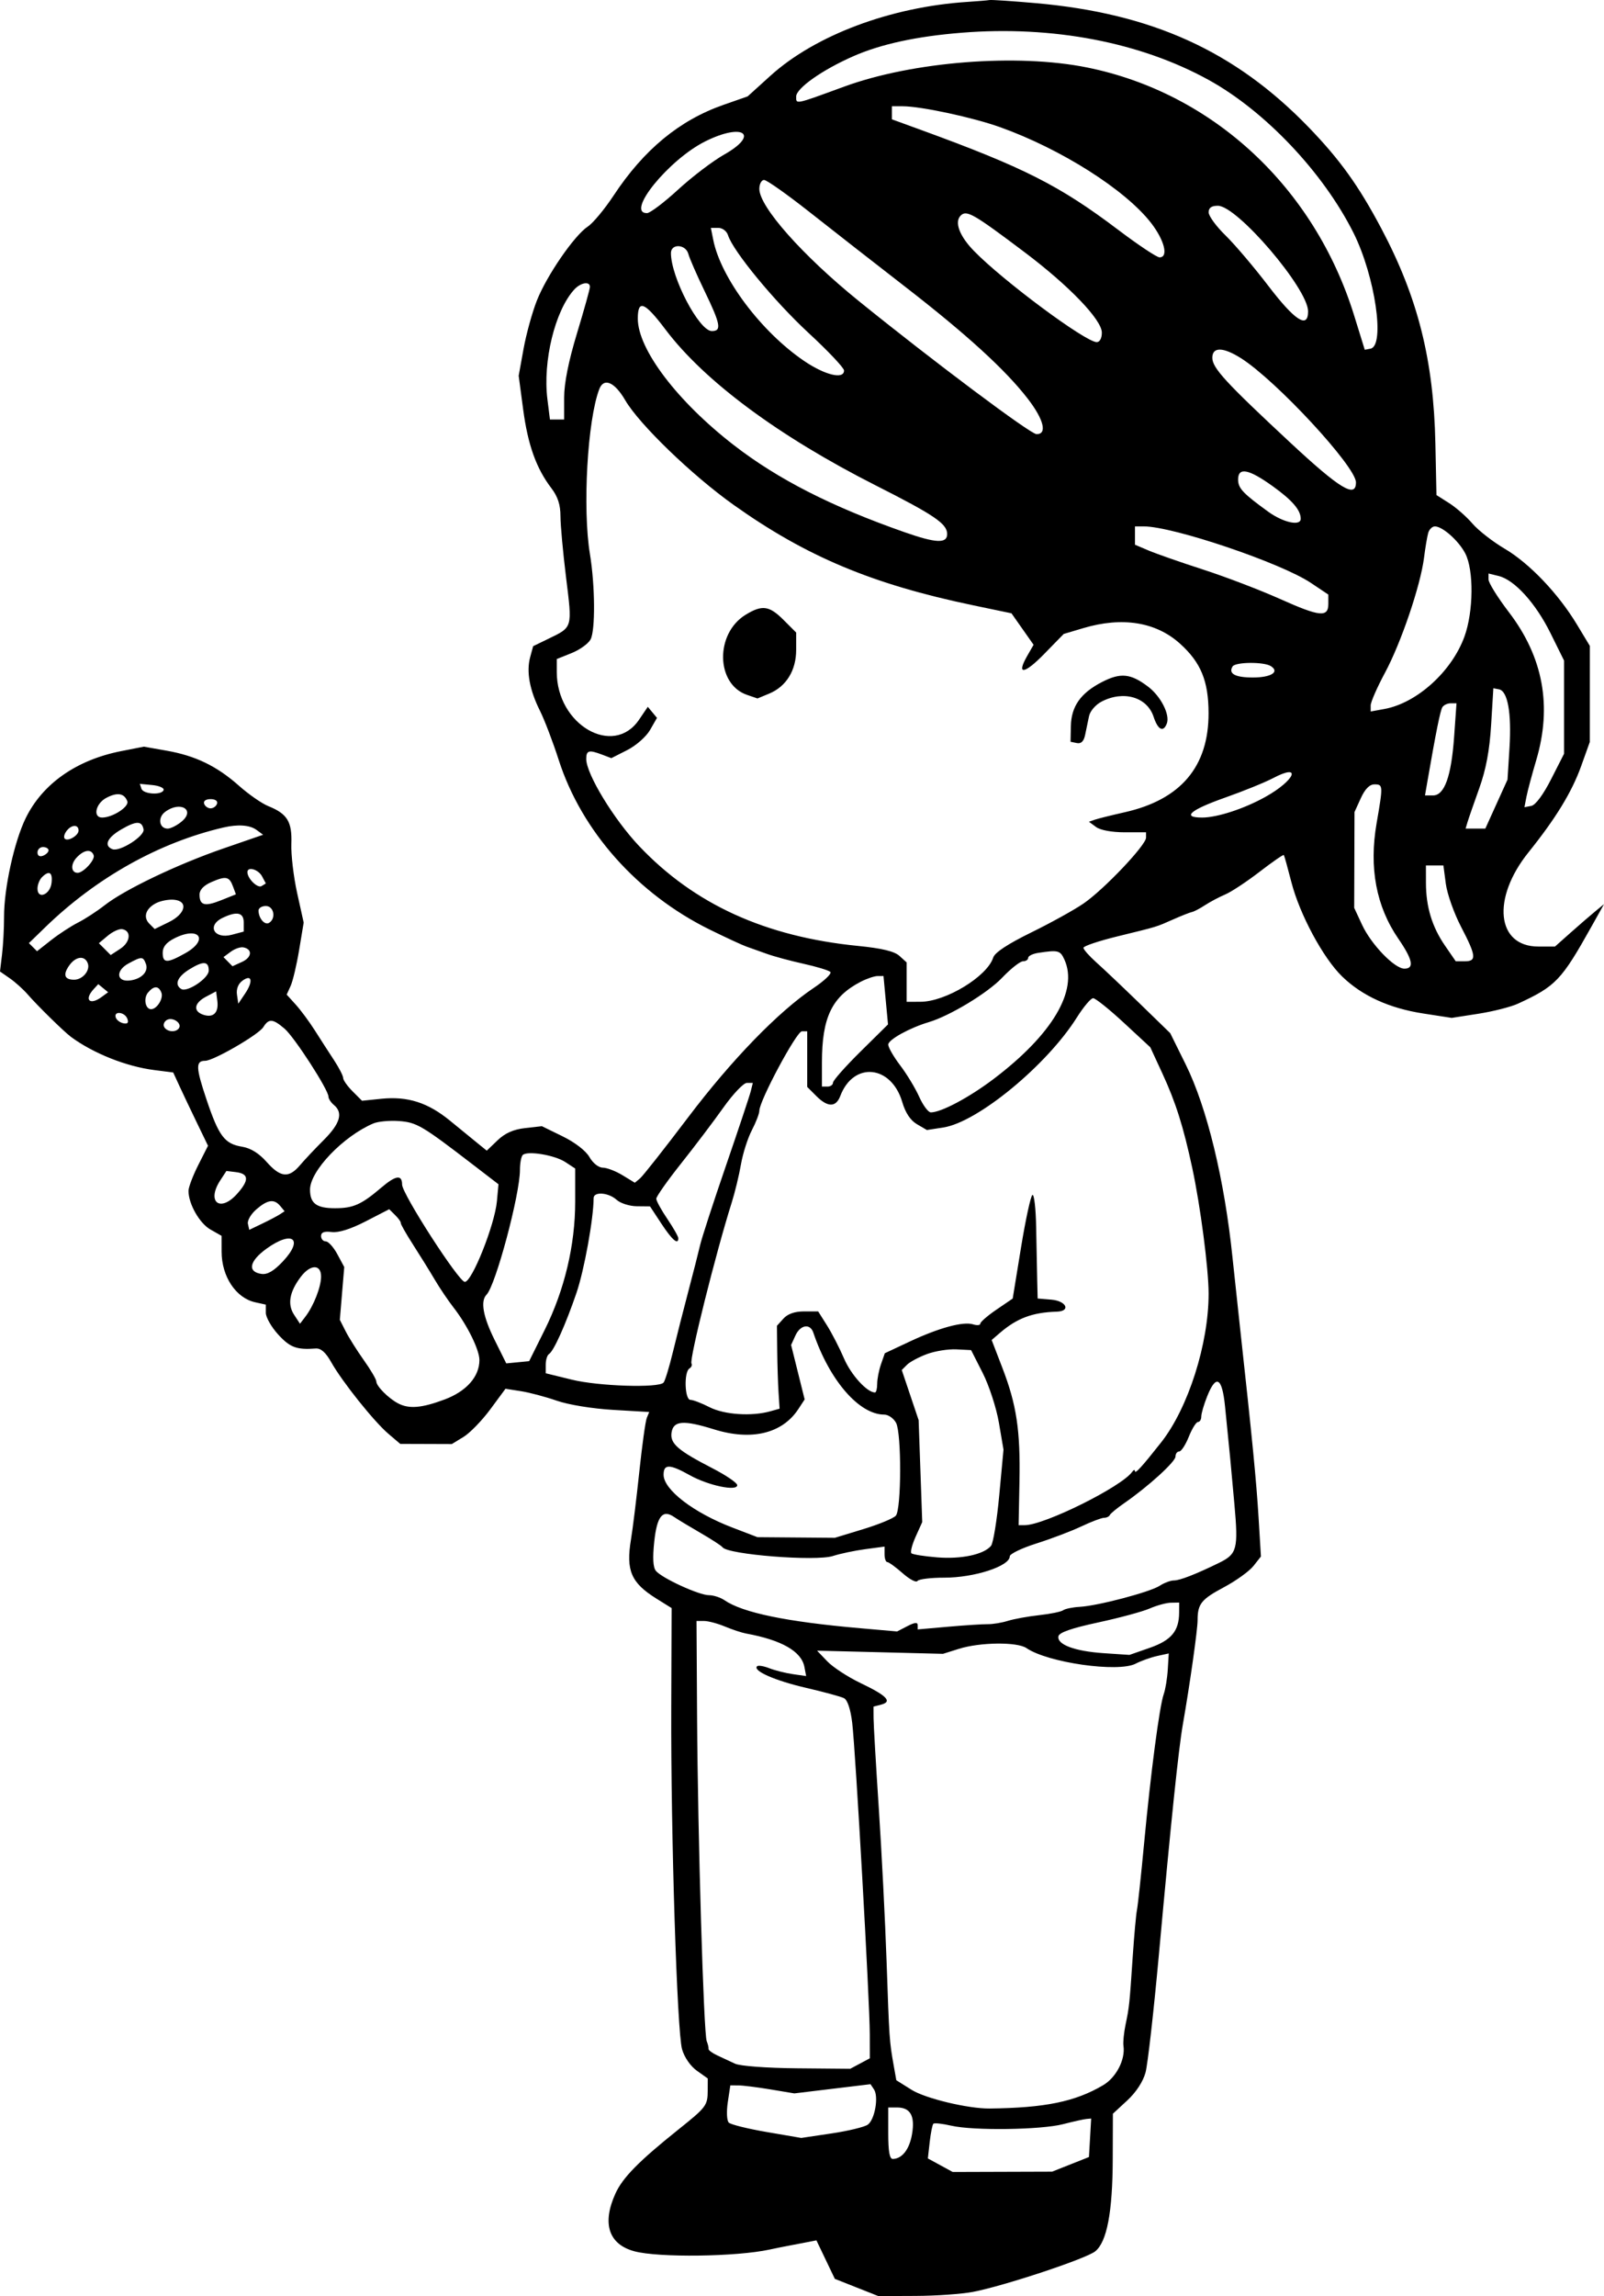 <svg xmlns="http://www.w3.org/2000/svg" version="1.1" viewBox="5.82 106.17 435.53 623"><path d="M 268.500 106.685 C 247.664 108.037, 227.180 115.716, 214.993 126.744 L 208.826 132.325 202.270 134.616 C 190.318 138.792, 180.661 146.757, 172.424 159.234 C 169.979 162.938, 166.832 166.719, 165.430 167.638 C 161.788 170.024, 154.303 180.883, 151.607 187.692 C 150.343 190.887, 148.711 196.790, 147.982 200.811 L 146.656 208.122 147.874 217.271 C 149.157 226.906, 151.434 233.258, 155.530 238.628 C 157.281 240.924, 158 243.132, 158 246.213 C 158 248.604, 158.690 256.134, 159.533 262.946 C 161.231 276.658, 161.339 276.281, 154.777 279.466 L 150.585 281.500 149.770 284.500 C 148.707 288.408, 149.622 293.409, 152.422 299 C 153.661 301.475, 155.965 307.510, 157.541 312.410 C 163.751 331.716, 178.965 348.782, 198.548 358.410 C 202.921 360.560, 207.400 362.630, 208.500 363.010 C 209.600 363.390, 212.075 364.272, 214 364.970 C 215.925 365.668, 220.425 366.885, 224 367.675 C 227.575 368.465, 230.853 369.462, 231.285 369.891 C 231.717 370.319, 229.692 372.264, 226.785 374.212 C 217.172 380.654, 204.510 393.695, 192.642 409.376 C 186.243 417.831, 180.373 425.276, 179.599 425.918 L 178.191 427.087 174.845 425.047 C 173.005 423.925, 170.600 423.003, 169.500 422.997 C 168.352 422.992, 166.807 421.769, 165.873 420.128 C 164.905 418.424, 161.964 416.151, 158.602 414.506 L 152.958 411.745 148.403 412.258 C 145.239 412.615, 142.954 413.628, 140.919 415.577 L 137.990 418.383 135.593 416.442 C 134.274 415.374, 130.873 412.597, 128.036 410.272 C 121.992 405.319, 116.508 403.574, 109.308 404.312 L 104.116 404.843 101.558 402.285 C 100.151 400.878, 99 399.250, 99 398.667 C 99 398.084, 97.875 395.896, 96.500 393.804 C 95.125 391.712, 92.786 388.087, 91.303 385.750 C 89.819 383.413, 87.493 380.271, 86.134 378.769 L 83.662 376.038 84.740 373.671 C 85.333 372.369, 86.372 367.973, 87.048 363.902 L 88.278 356.500 86.507 348.500 C 85.533 344.100, 84.824 338.092, 84.931 335.148 C 85.150 329.126, 83.842 326.983, 78.678 324.903 C 76.930 324.199, 73.354 321.719, 70.731 319.391 C 64.700 314.040, 58.923 311.239, 51.065 309.855 L 44.875 308.764 38.735 309.972 C 26.579 312.364, 17.372 318.817, 12.804 328.148 C 9.685 334.519, 6.903 347.181, 6.921 354.930 C 6.927 357.994, 6.682 362.585, 6.375 365.134 L 5.817 369.769 8.499 371.634 C 9.975 372.660, 12.153 374.621, 13.341 375.992 C 15.980 379.039, 23.210 386.123, 25.110 387.526 C 31.148 391.981, 40.108 395.548, 47.676 396.510 L 52.851 397.167 54.539 400.834 C 55.467 402.850, 57.593 407.324, 59.264 410.776 L 62.300 417.053 59.650 422.291 C 58.193 425.172, 57 428.324, 57 429.296 C 57 432.828, 59.987 438.085, 62.952 439.773 L 65.987 441.500 65.994 445.816 C 66.004 452.554, 69.881 458.376, 75.126 459.528 L 78 460.159 78 462.384 C 78 463.608, 79.523 466.272, 81.385 468.305 C 84.575 471.787, 86.386 472.458, 91.541 472.067 C 92.953 471.959, 94.255 473.109, 95.765 475.796 C 98.735 481.079, 107.381 491.895, 111.297 495.223 L 114.500 497.946 121.500 497.969 L 128.500 497.993 131.673 496.058 C 133.418 494.994, 136.697 491.618, 138.959 488.555 L 143.072 482.988 147.286 483.648 C 149.604 484.012, 153.975 485.172, 157 486.227 C 160.158 487.328, 166.673 488.390, 172.300 488.720 L 182.100 489.296 181.441 490.898 C 181.079 491.779, 180.165 498.350, 179.411 505.500 C 178.656 512.650, 177.638 520.922, 177.148 523.883 C 175.750 532.324, 177.182 535.647, 184.066 539.934 L 188.186 542.500 188.084 569.500 C 187.956 603.857, 189.650 657.372, 191.020 662.207 C 191.636 664.380, 193.297 666.788, 195.035 668.025 L 198 670.136 197.985 673.318 C 197.965 677.465, 197.652 677.885, 190.042 683.967 C 179.270 692.577, 174.892 697.025, 172.923 701.362 C 169.228 709.499, 171.085 715.138, 178.078 717.021 C 184.625 718.784, 205.740 718.516, 214.784 716.555 C 216.278 716.231, 218.625 715.756, 220 715.500 C 221.375 715.244, 223.625 714.813, 225 714.544 L 227.500 714.054 230 719.277 L 232.500 724.500 238.402 726.837 L 244.305 729.173 254.402 729.131 C 259.956 729.108, 266.975 728.617, 270 728.040 C 278.409 726.435, 300.737 719.033, 303.209 717.032 C 306.378 714.465, 307.909 706.430, 307.958 692.096 L 308 679.693 311.895 676.096 C 314.300 673.875, 316.201 670.971, 316.866 668.500 C 317.458 666.300, 319.090 651.900, 320.493 636.500 C 323.840 599.770, 325.822 580.753, 327.007 574 C 328.895 563.246, 331 548.373, 331 545.788 C 331 541.362, 331.993 540.121, 338.170 536.829 C 341.447 535.082, 345.043 532.494, 346.162 531.077 L 348.196 528.500 347.560 518 C 346.961 508.091, 345.865 496.861, 342.533 466.500 C 341.749 459.350, 340.830 450.800, 340.491 447.500 C 338.317 426.322, 333.565 406.706, 327.774 395 L 323.569 386.500 315.330 378.500 C 310.799 374.100, 305.496 369.076, 303.545 367.336 C 301.595 365.595, 300.002 363.795, 300.004 363.336 C 300.006 362.876, 304.169 361.481, 309.254 360.236 C 320.430 357.500, 319.589 357.756, 324.500 355.585 C 326.700 354.612, 328.950 353.728, 329.500 353.619 C 330.050 353.511, 331.625 352.684, 333 351.783 C 334.375 350.882, 336.850 349.571, 338.500 348.870 C 340.150 348.169, 344.350 345.400, 347.834 342.715 C 351.318 340.031, 354.279 337.984, 354.414 338.167 C 354.550 338.350, 355.470 341.650, 356.459 345.500 C 358.712 354.271, 365.084 366.113, 370.243 371.119 C 375.647 376.365, 383.053 379.744, 392.250 381.163 L 400 382.359 407.255 381.231 C 411.245 380.610, 416.083 379.378, 418.005 378.491 C 428.279 373.755, 429.784 372.174, 437.993 357.500 L 441.349 351.500 438.925 353.493 C 437.591 354.590, 434.598 357.177, 432.272 359.243 L 428.045 363 423.522 363 C 412.158 363, 410.787 349.959, 420.836 337.453 C 428.283 328.185, 432.628 321.072, 435.162 314 L 437.492 307.500 437.496 294.460 L 437.500 281.420 434 275.620 C 428.928 267.215, 421.095 259.008, 414.367 255.047 C 411.140 253.148, 407.205 250.081, 405.623 248.231 C 404.040 246.382, 401.196 243.885, 399.303 242.684 L 395.859 240.500 395.566 226.500 C 395.092 203.872, 390.823 186.909, 380.882 168.160 C 374.728 156.552, 369.623 149.450, 361.118 140.663 C 341.152 120.036, 318.584 109.791, 287 107.017 C 280.675 106.461, 275.050 106.086, 274.500 106.184 C 273.950 106.281, 271.250 106.506, 268.500 106.685 M 267 115.047 C 254.745 116.024, 245.008 118.132, 237.500 121.435 C 229.057 125.148, 222.004 130.123, 222.002 132.367 C 222 134.515, 221.556 134.606, 235.015 129.680 C 253.637 122.864, 281.969 120.631, 301 124.480 C 335.145 131.385, 362.717 156.979, 373.511 191.786 L 376.391 201.071 377.945 200.777 C 381.974 200.015, 379.193 181.060, 373.336 169.369 C 365.128 152.981, 349.314 136.293, 334 127.857 C 315.424 117.624, 291.660 113.081, 267 115.047 M 248 136.774 L 248 138.548 255.750 141.371 C 283.830 151.602, 293.517 156.503, 309.454 168.540 C 314.886 172.643, 319.931 176, 320.665 176 C 323.168 176, 322.007 171.338, 318.328 166.615 C 311.312 157.610, 293.878 146.571, 277.350 140.668 C 269.891 138.005, 255.864 135, 250.890 135 L 248 135 248 136.774 M 197.322 144.527 C 187.404 149.469, 175.594 164, 181.496 164 C 182.319 164, 186.114 161.135, 189.930 157.632 C 193.747 154.130, 199.373 149.851, 202.434 148.124 C 212.206 142.609, 207.631 139.390, 197.322 144.527 M 212 157.423 C 212 162.272, 223.730 175.492, 238.979 187.830 C 259.097 204.108, 285.579 223.932, 287.250 223.965 C 290.239 224.025, 289.263 220.026, 284.912 214.386 C 278.870 206.555, 268.319 196.921, 251.632 184 C 243.464 177.675, 231.787 168.563, 225.683 163.750 C 219.579 158.938, 214.003 155, 213.293 155 C 212.582 155, 212 156.091, 212 157.423 M 334 163.792 C 334 164.777, 336.058 167.590, 338.574 170.042 C 341.090 172.494, 346.330 178.662, 350.218 183.750 C 357.443 193.204, 361 195.482, 361 190.655 C 361 184.497, 341.771 162, 336.507 162 C 334.764 162, 334 162.546, 334 163.792 M 266.667 164.667 C 264.917 166.416, 266.335 170.202, 270.250 174.232 C 278.109 182.321, 300.578 199, 303.616 199 C 304.436 199, 305 197.951, 305 196.426 C 305 192.941, 296.129 183.716, 284 174.588 C 270.084 164.114, 268.262 163.071, 266.667 164.667 M 199.487 171.250 C 201.544 181.601, 212.500 196.190, 224.164 204.111 C 229.849 207.972, 235 209.203, 235 206.700 C 235 205.985, 230.645 201.380, 225.322 196.466 C 216.121 187.971, 204.876 174.336, 203.502 170.008 C 203.143 168.874, 201.989 168, 200.853 168 L 198.841 168 199.487 171.250 M 188 174.841 C 188 181.415, 195.654 196, 199.104 196 C 201.823 196, 201.490 194.162, 197.142 185.170 C 195.020 180.782, 193.037 176.249, 192.735 175.096 C 192.032 172.405, 188 172.188, 188 174.841 M 161.702 184.777 C 156.506 190.519, 153.170 204.203, 154.457 214.500 L 155.144 220 157.072 220 L 159 220 159 214.058 C 159 210.133, 160.188 204.196, 162.500 196.569 C 164.425 190.219, 166 184.567, 166 184.011 C 166 182.390, 163.451 182.844, 161.702 184.777 M 179 192.610 C 179 200.959, 189.750 215.107, 205.119 226.985 C 217.079 236.228, 231.594 243.622, 251.425 250.573 C 259.988 253.574, 263 253.704, 263 251.073 C 263 248.291, 259.576 245.960, 243.663 237.911 C 217.322 224.587, 197.104 209.612, 186.526 195.592 C 180.843 188.060, 179 187.330, 179 192.610 M 335 203.250 C 335 206.008, 338.609 209.933, 356.173 226.277 C 369.658 238.826, 374 241.452, 374 237.059 C 374 232.785, 352.329 209.399, 342.770 203.357 C 337.922 200.293, 335 200.253, 335 203.250 M 168.542 211.750 C 165.325 220.133, 163.962 244.146, 166.002 256.500 C 167.405 264.994, 167.497 277.203, 166.177 279.669 C 165.562 280.819, 163.245 282.485, 161.029 283.372 L 157 284.984 157 288.524 C 157 302.829, 172.356 311.728, 179.330 301.465 L 181.716 297.953 182.963 299.455 L 184.209 300.957 182.332 304.229 C 181.285 306.052, 178.542 308.470, 176.136 309.691 L 171.817 311.881 169.344 310.941 C 165.728 309.566, 165 309.761, 165 312.104 C 165 316.178, 172.490 328.491, 179.396 335.771 C 194.369 351.553, 213.634 360.331, 238.785 362.830 C 245.290 363.476, 248.657 364.285, 250.035 365.531 L 252 367.310 252 372.655 L 252 378 255.750 377.990 C 262.601 377.972, 273.874 371.123, 275.504 365.989 C 275.937 364.623, 279.462 362.298, 285.831 359.178 C 291.149 356.573, 297.549 353.031, 300.054 351.307 C 305.597 347.493, 317 335.485, 317 333.463 L 317 332 311.191 332 C 307.729 332, 304.598 331.423, 303.441 330.571 L 301.500 329.143 303 328.608 C 303.825 328.313, 307.535 327.388, 311.245 326.552 C 326.454 323.123, 334.023 314.158, 333.978 299.628 C 333.951 290.923, 331.891 285.923, 326.227 280.817 C 319.699 274.931, 310.557 273.458, 300.006 276.591 L 294.649 278.182 289.378 283.581 C 283.926 289.165, 281.694 289.438, 284.729 284.150 L 286.466 281.123 283.464 276.853 L 280.463 272.583 269.981 270.394 C 242.669 264.690, 224.772 257.192, 205.069 243.198 C 193.757 235.164, 179.392 221.308, 175.575 214.750 C 172.698 209.808, 169.768 208.558, 168.542 211.750 M 342 236.278 C 342 238.650, 343.280 240.017, 350.177 245.013 C 354.253 247.966, 359 248.999, 359 246.934 C 359 244.560, 356.698 241.893, 351.328 238.048 C 344.843 233.405, 342 232.865, 342 236.278 M 314 251.487 L 314 253.973 317.750 255.564 C 319.813 256.439, 326.450 258.755, 332.500 260.711 C 338.550 262.667, 347.941 266.255, 353.369 268.684 C 364.219 273.541, 366.500 273.767, 366.500 269.986 L 366.500 267.500 361.758 264.331 C 353.606 258.883, 324.360 249, 316.391 249 L 314 249 314 251.487 M 393.624 250.750 C 393.344 251.713, 392.830 254.750, 392.483 257.500 C 391.532 265.042, 386.246 280.601, 381.881 288.709 C 379.747 292.674, 378 296.662, 378 297.570 L 378 299.223 381.750 298.537 C 390.555 296.927, 400.024 288.359, 403.460 278.891 C 405.922 272.109, 406.031 260.873, 403.680 256.338 C 401.900 252.906, 397.510 249, 395.433 249 C 394.719 249, 393.905 249.787, 393.624 250.750 M 410 263.416 C 410 264.313, 412.486 268.300, 415.524 272.274 C 424.857 284.482, 427.305 297.796, 422.924 312.522 C 421.782 316.360, 420.600 320.782, 420.296 322.348 L 419.744 325.196 421.616 324.835 C 422.757 324.616, 424.857 321.785, 426.994 317.588 L 430.500 310.702 430.500 298.049 L 430.500 285.396 426.811 277.948 C 422.787 269.823, 417.065 263.520, 412.750 262.459 L 410 261.783 410 263.416 M 208.299 272.960 C 199.941 278.055, 200.167 291.807, 208.656 294.712 L 211.500 295.685 214.657 294.378 C 219.307 292.452, 222 288.095, 222 282.496 L 222 277.800 218.600 274.400 C 214.697 270.497, 212.778 270.228, 208.299 272.960 M 340.500 287 C 339.288 288.962, 341.191 290, 346 290 C 350.972 290, 353.367 288.480, 350.878 286.904 C 348.980 285.702, 341.258 285.773, 340.500 287 M 305.059 291.217 C 299.263 294.196, 296.703 297.811, 296.590 303.172 L 296.500 307.438 298.214 307.786 C 299.386 308.023, 300.098 307.321, 300.464 305.566 C 300.759 304.155, 301.232 301.883, 301.514 300.518 C 301.808 299.104, 303.292 297.383, 304.965 296.518 C 310.915 293.441, 317.287 295.310, 319.049 300.647 C 320.228 304.220, 321.692 304.967, 322.645 302.482 C 323.553 300.118, 321.023 295.119, 317.603 292.517 C 312.856 288.905, 310.109 288.620, 305.059 291.217 M 410.703 302.834 C 410.277 309.822, 409.317 314.935, 407.455 320.128 C 406.001 324.182, 404.576 328.288, 404.289 329.250 L 403.767 331 406.446 331 L 409.125 331 412.137 324.359 L 415.148 317.717 415.687 309.109 C 416.280 299.649, 415.208 293.664, 412.841 293.208 L 411.307 292.913 410.703 302.834 M 397.466 298.055 C 396.896 298.978, 395.719 304.812, 393.393 318.250 L 392.744 322 394.923 322 C 398.040 322, 399.891 316.838, 400.660 306.007 L 401.299 297 399.709 297 C 398.834 297, 397.825 297.475, 397.466 298.055 M 351.500 317.300 C 349.300 318.458, 343.471 320.825, 338.547 322.561 C 328.966 325.939, 326.575 328, 332.239 328 C 336.338 328, 343.671 325.602, 349.451 322.371 C 357.511 317.867, 359.424 313.131, 351.500 317.300 M 44.226 320.179 C 44.737 321.712, 49.879 321.986, 50.250 320.500 C 50.388 319.950, 48.989 319.355, 47.143 319.179 L 43.786 318.857 44.226 320.179 M 375.317 322.750 L 373.607 326.500 373.564 339.500 L 373.521 352.500 375.664 357.108 C 378.151 362.455, 384.475 369, 387.153 369 C 389.901 369, 389.408 366.544, 385.527 360.903 C 379.483 352.116, 377.508 341.634, 379.611 329.500 C 381.389 319.238, 381.376 319, 379.013 319 C 377.688 319, 376.457 320.249, 375.317 322.750 M 34.710 322.644 C 31.781 324.178, 30.953 328, 33.550 328 C 36.404 328, 40.957 325.051, 40.388 323.569 C 39.552 321.391, 37.683 321.086, 34.710 322.644 M 61.250 324.250 C 61.479 324.938, 62.267 325.500, 63 325.500 C 63.733 325.500, 64.521 324.938, 64.750 324.250 C 64.998 323.506, 64.289 323, 63 323 C 61.711 323, 61.002 323.506, 61.250 324.250 M 50.625 326.484 C 48.568 328.041, 49.049 331, 51.358 331 C 52.139 331, 53.800 330.173, 55.048 329.162 C 59.040 325.929, 54.771 323.344, 50.625 326.484 M 38.750 331.221 C 34.919 333.440, 33.931 335.653, 36.355 336.583 C 38.360 337.352, 45.152 333.026, 44.799 331.205 C 44.341 328.844, 42.846 328.848, 38.750 331.221 M 24.008 331.491 C 23.297 332.347, 23.026 333.359, 23.405 333.739 C 24.252 334.586, 27.155 332.871, 27.152 331.525 C 27.148 329.871, 25.368 329.852, 24.008 331.491 M 66.500 330.696 C 49.058 334.747, 31.983 344.300, 18.084 357.784 L 13.668 362.068 14.769 363.169 L 15.871 364.271 19.685 361.272 C 21.783 359.623, 25.075 357.476, 27 356.500 C 28.925 355.524, 32.162 353.420, 34.194 351.824 C 39.597 347.578, 53.934 340.718, 66.382 336.421 L 77.264 332.666 75.441 331.333 C 73.643 330.019, 70.411 329.788, 66.500 330.696 M 16 337.469 C 16 338.363, 16.586 338.712, 17.500 338.362 C 18.325 338.045, 19 337.384, 19 336.893 C 19 336.402, 18.325 336, 17.500 336 C 16.675 336, 16 336.661, 16 337.469 M 26.557 338.937 C 24.921 340.745, 25.115 343, 26.906 343 C 28.451 343, 31.679 339.478, 31.260 338.250 C 30.635 336.420, 28.561 336.723, 26.557 338.937 M 393.006 345.750 C 393.013 352.221, 394.659 357.644, 398.159 362.731 L 401.096 367 403.548 367 C 406.817 367, 406.660 365.550, 402.533 357.633 C 400.627 353.975, 398.769 348.736, 398.404 345.991 L 397.742 341 395.371 341 L 393 341 393.006 345.750 M 73 342.809 C 73 344.554, 75.760 347.266, 76.851 346.592 L 78.005 345.879 76.968 343.939 C 75.954 342.045, 73 341.203, 73 342.809 M 17.200 344.200 C 16.540 344.860, 16 346.243, 16 347.273 C 16 350.322, 19.447 348.939, 19.816 345.741 C 20.153 342.822, 19.162 342.238, 17.200 344.200 M 63.250 345.493 C 61.145 346.407, 60 347.604, 60 348.893 C 60 351.845, 61.417 352.217, 65.871 350.435 L 69.874 348.833 69.091 346.718 C 68.076 343.973, 67.184 343.786, 63.250 345.493 M 48.308 351.172 C 45.410 352.602, 44.583 355.011, 46.374 356.803 L 47.821 358.250 51.661 356.375 C 56.254 354.132, 57.026 350.625, 53 350.295 C 51.625 350.182, 49.514 350.577, 48.308 351.172 M 76.015 353.250 C 76.041 355.361, 77.715 357.294, 78.888 356.569 C 80.841 355.362, 80.187 352, 78 352 C 76.900 352, 76.007 352.563, 76.015 353.250 M 66.250 355.220 C 61.905 357.316, 63.956 361.078, 68.750 359.806 L 72 358.943 72 356.471 C 72 353.751, 70.138 353.345, 66.250 355.220 M 35.082 360.065 L 32.664 362.093 34.272 363.701 L 35.880 365.309 38.501 363.591 C 41.264 361.781, 41.547 358.698, 38.989 358.280 C 38.170 358.146, 36.412 358.950, 35.082 360.065 M 53.250 360.733 C 50.986 361.868, 50 363.067, 50 364.681 C 50 367.568, 51.177 367.590, 56.148 364.797 C 62.627 361.155, 59.935 357.381, 53.250 360.733 M 68.481 364.404 L 66.500 365.865 67.723 367.106 L 68.946 368.346 71.551 367.159 C 74.238 365.935, 74.433 363.713, 71.898 363.221 C 71.108 363.068, 69.570 363.600, 68.481 364.404 M 287.750 364.716 C 286.238 364.945, 285 365.553, 285 366.066 C 285 366.580, 284.366 367, 283.590 367 C 282.815 367, 280.267 369.007, 277.929 371.461 C 273.965 375.620, 263.737 381.807, 258 383.516 C 252.795 385.067, 247 388.273, 247 389.601 C 247 390.361, 248.463 392.903, 250.250 395.251 C 252.037 397.598, 254.356 401.427, 255.402 403.760 C 256.448 406.092, 257.873 408, 258.569 408 C 261.354 408, 268.910 403.989, 275.520 399.002 C 291.518 386.930, 298.660 374.932, 294.839 366.547 C 293.694 364.033, 293.164 363.896, 287.750 364.716 M 24.598 368.163 C 22.856 370.650, 23.327 372, 25.937 372 C 28.286 372, 30.388 369.454, 29.643 367.513 C 28.808 365.336, 26.358 365.651, 24.598 368.163 M 40.689 367.604 C 37.177 369.508, 37.413 372.634, 41.037 372.218 C 44.241 371.850, 46.239 369.785, 45.430 367.678 C 44.654 365.656, 44.292 365.651, 40.689 367.604 M 57.250 369.180 C 53.994 371.188, 53.103 373.327, 55.027 374.517 C 56.642 375.515, 62.500 371.604, 62.500 369.527 C 62.500 366.939, 61.041 366.842, 57.250 369.180 M 71.643 372.271 C 70.496 373.111, 69.943 374.526, 70.167 376.056 L 70.524 378.500 72.356 375.782 C 74.631 372.407, 74.221 370.386, 71.643 372.271 M 239.500 372.569 C 231.701 376.617, 229 382.244, 229 394.443 L 229 401 230.500 401 C 231.325 401, 232 400.521, 232 399.936 C 232 399.350, 235.361 395.554, 239.468 391.499 L 246.937 384.127 246.324 377.564 L 245.711 371 244.105 371.006 C 243.222 371.010, 241.150 371.713, 239.500 372.569 M 31.250 374.558 C 28.583 377.455, 30.184 379.049, 33.399 376.697 L 35.181 375.395 33.840 374.298 L 32.500 373.201 31.250 374.558 M 46.011 375.487 C 44.723 377.039, 45.272 380, 46.846 380 C 48.430 380, 50.247 377.085, 49.643 375.513 C 48.907 373.595, 47.589 373.586, 46.011 375.487 M 61.750 376.613 C 58.479 378.339, 58.179 380.605, 61.101 381.532 C 63.804 382.390, 65.243 380.912, 64.828 377.703 L 64.500 375.162 61.750 376.613 M 298.204 382.263 C 290.072 395.182, 271.309 410.637, 262 412.085 L 257.500 412.784 254.807 411.210 C 253.031 410.172, 251.668 408.122, 250.807 405.196 C 247.845 395.131, 237.566 394.120, 233.985 403.540 C 232.797 406.665, 230.576 406.667, 227.455 403.545 L 225 401.091 225 393.545 L 225 386 223.551 386 C 222.107 386, 212 404.864, 212 407.560 C 212 408.318, 211.086 410.691, 209.970 412.834 C 208.853 414.976, 207.520 419.153, 207.007 422.115 C 206.494 425.077, 205.362 429.750, 204.492 432.500 C 200.203 446.057, 192.939 475.092, 193.577 476.125 C 193.828 476.530, 193.575 477.144, 193.016 477.490 C 191.488 478.435, 191.730 486, 193.289 486 C 193.997 486, 196.342 486.900, 198.500 488 C 202.483 490.031, 209.924 490.526, 215 489.097 L 217.500 488.393 217.214 483.947 C 217.056 481.501, 216.895 476.440, 216.855 472.699 L 216.782 465.898 218.546 463.949 C 219.710 462.663, 221.613 462, 224.142 462 L 227.975 462 230.373 465.799 C 231.692 467.889, 233.784 471.952, 235.021 474.828 C 236.925 479.252, 241.264 484, 243.404 484 C 243.732 484, 244 482.942, 244 481.649 C 244 480.356, 244.466 477.960, 245.037 476.325 L 246.073 473.351 252.787 470.198 C 260.768 466.451, 267.361 464.662, 270.049 465.516 C 271.122 465.856, 272.001 465.767, 272.002 465.317 C 272.003 464.868, 273.982 463.153, 276.400 461.508 L 280.795 458.515 283.045 444.726 C 284.282 437.141, 285.678 430.699, 286.147 430.409 C 286.616 430.119, 287.074 434.071, 287.165 439.191 C 287.255 444.311, 287.383 450.750, 287.449 453.500 L 287.569 458.500 291.284 458.810 C 295.394 459.154, 296.652 461.949, 292.750 462.069 C 286.148 462.271, 281.975 463.834, 277.290 467.857 L 275.081 469.755 277.979 477.282 C 281.864 487.370, 282.896 494.250, 282.628 508.250 L 282.402 520 284.076 520 C 289.370 520, 310.355 509.589, 313.235 505.535 C 313.639 504.966, 313.976 504.876, 313.985 505.335 C 314.001 506.217, 315.952 504.078, 321.133 497.500 C 328.449 488.211, 334.012 470.751, 333.992 457.140 C 333.982 450.393, 331.762 433.374, 329.549 423.073 C 327.132 411.824, 325.063 405.282, 321.445 397.449 L 318.158 390.334 310.957 383.667 C 306.997 380, 303.249 377.006, 302.628 377.013 C 302.008 377.020, 300.017 379.382, 298.204 382.263 M 37.250 382.250 C 37.478 382.938, 38.414 383.645, 39.329 383.823 C 40.489 384.048, 40.810 383.669, 40.390 382.573 C 39.680 380.724, 36.637 380.411, 37.250 382.250 M 51.088 382.945 C 50.349 383.402, 50.053 384.277, 50.431 384.888 C 51.254 386.219, 53.663 386.355, 54.430 385.113 C 55.281 383.737, 52.610 382.005, 51.088 382.945 M 77.315 384.867 C 76.038 386.912, 63.783 394, 61.525 394 C 58.910 394, 58.971 395.817, 61.878 404.469 C 65.245 414.487, 66.797 416.543, 71.578 417.319 C 73.877 417.692, 76.144 419.100, 78.219 421.443 C 81.975 425.685, 84.238 425.914, 87.257 422.355 C 88.490 420.900, 91.412 417.800, 93.750 415.465 C 98.187 411.034, 99.037 408.106, 96.500 406 C 95.675 405.315, 95 404.285, 95 403.711 C 95 401.865, 85.760 387.575, 83.086 385.286 C 79.897 382.556, 78.808 382.477, 77.315 384.867 M 202.245 406.688 C 199.635 410.367, 194.463 417.199, 190.750 421.871 C 187.037 426.543, 184.008 430.845, 184.018 431.432 C 184.028 432.020, 185.378 434.480, 187.018 436.900 C 188.658 439.321, 190 441.683, 190 442.150 C 190 444.068, 188.325 442.626, 185.408 438.196 L 182.316 433.500 178.726 433.466 C 176.751 433.448, 174.282 432.660, 173.239 431.716 C 171.023 429.711, 167 429.427, 167 431.276 C 167 436.768, 164.452 450.836, 162.341 457 C 159.391 465.615, 156.167 472.779, 154.884 473.572 C 154.398 473.872, 154 475.168, 154 476.451 L 154 478.785 161.092 480.523 C 168.365 482.305, 184.651 482.825, 185.993 481.317 C 186.393 480.868, 187.537 477.125, 188.536 473 C 189.534 468.875, 191.423 461.450, 192.733 456.500 C 194.043 451.550, 195.478 445.925, 195.922 444 C 196.366 442.075, 199.516 432.400, 202.923 422.500 C 206.329 412.600, 209.368 403.488, 209.675 402.250 L 210.233 400 208.611 400 C 207.719 400, 204.854 403.010, 202.245 406.688 M 107.200 410.995 C 99.006 414.477, 90 423.878, 90 428.950 C 90 432.697, 91.745 434, 96.766 434 C 101.752 434, 103.921 433.034, 109.395 428.375 C 113.288 425.062, 115 424.821, 115 427.589 C 115 430.106, 130.398 453.981, 132.028 453.991 C 133.981 454.003, 140.156 438.503, 140.745 432.111 L 141.170 427.500 134.006 422 C 120.372 411.533, 118.941 410.695, 114.110 410.349 C 111.574 410.167, 108.465 410.458, 107.200 410.995 M 147.750 419.571 C 147.338 419.990, 147 421.804, 147 423.601 C 147 430.290, 140.395 454.954, 137.936 457.450 C 136.217 459.194, 136.971 463.408, 140.142 469.786 L 143.285 476.105 146.392 475.803 L 149.500 475.500 153.723 467.009 C 159.098 456.203, 162 444.013, 162 432.241 L 162 423.230 159.316 421.471 C 156.403 419.563, 148.961 418.340, 147.750 419.571 M 65.649 426.413 C 61.809 432.273, 65.561 435.294, 70.213 430.088 C 73.540 426.364, 73.425 424.629, 69.822 424.198 L 67.298 423.896 65.649 426.413 M 75.443 434.295 C 73.975 435.558, 72.938 437.329, 73.137 438.231 L 73.500 439.871 77.011 438.185 C 78.943 437.258, 81.102 436.122, 81.810 435.661 L 83.097 434.822 81.926 433.411 C 80.269 431.414, 78.515 431.653, 75.443 434.295 M 105.141 437.550 C 101.031 439.668, 97.760 440.697, 95.891 440.461 C 93.862 440.204, 93 440.528, 93 441.548 C 93 442.346, 93.573 443, 94.273 443 C 94.973 443, 96.389 444.566, 97.419 446.480 L 99.293 449.960 98.693 457.120 L 98.093 464.279 99.670 467.390 C 100.537 469.100, 102.766 472.639, 104.623 475.252 C 106.481 477.866, 108 480.454, 108 481.002 C 108 482.259, 111.216 485.510, 113.859 486.924 C 116.841 488.521, 120.275 488.243, 126.538 485.900 C 132.472 483.680, 135.989 479.705, 135.996 475.210 C 136.001 472.439, 132.723 465.772, 129.011 461 C 127.513 459.075, 125.211 455.669, 123.894 453.431 C 122.577 451.194, 119.927 446.919, 118.005 443.931 C 116.082 440.944, 114.567 438.275, 114.638 438 C 114.709 437.725, 114.032 436.774, 113.134 435.887 L 111.500 434.273 105.141 437.550 M 78.135 445.017 C 73.498 448.376, 72.938 451.275, 76.819 451.827 C 78.429 452.056, 80.163 451.046, 82.603 448.459 C 88.400 442.312, 85.235 439.874, 78.135 445.017 M 87.487 452.626 C 84.414 456.689, 83.814 460.067, 85.665 462.892 L 87.273 465.347 88.743 463.423 C 90.995 460.478, 93 455.347, 93 452.532 C 93 449.134, 90.092 449.184, 87.487 452.626 M 221.792 468.556 L 220.628 471.113 222.467 478.498 L 224.306 485.884 222.599 488.490 C 218.231 495.155, 209.861 497.168, 199.683 494 C 191.365 491.411, 188.623 491.631, 188.157 494.926 C 187.742 497.864, 189.902 499.738, 199.250 504.550 C 202.963 506.461, 206 508.527, 206 509.140 C 206 510.894, 198.144 509.251, 193.130 506.449 C 187.656 503.390, 186 503.358, 186 506.313 C 186 510.372, 194.123 516.606, 204.681 520.649 L 211.500 523.260 222 523.345 L 232.500 523.430 240.248 521.070 C 244.509 519.772, 248.480 518.126, 249.073 517.413 C 250.589 515.585, 250.633 495.052, 249.127 492.237 C 248.468 491.007, 247.023 490, 245.915 490 C 239.094 490, 231.041 480.697, 226.656 467.750 C 225.785 465.179, 223.131 465.619, 221.792 468.556 M 257.502 473.580 C 255.304 474.398, 252.867 475.704, 252.089 476.483 L 250.672 477.899 252.963 484.700 L 255.254 491.500 255.743 505.330 L 256.231 519.161 254.459 523.090 C 253.485 525.252, 252.957 527.291, 253.288 527.621 C 253.618 527.951, 256.773 528.453, 260.299 528.736 C 266.882 529.264, 272.957 527.962, 274.914 525.603 C 275.505 524.892, 276.507 518.727, 277.142 511.905 L 278.296 499.500 277.051 492.209 C 276.364 488.190, 274.390 482.131, 272.653 478.709 L 269.500 472.500 265.500 472.297 C 263.300 472.185, 259.701 472.762, 257.502 473.580 M 333.609 485.020 C 332.724 487.231, 332 489.706, 332 490.520 C 332 491.334, 331.599 492, 331.109 492 C 330.618 492, 329.497 493.800, 328.617 496 C 327.736 498.200, 326.563 500, 326.008 500 C 325.454 500, 325 500.620, 325 501.377 C 325 502.787, 317.586 509.528, 311.116 514 C 309.127 515.375, 307.350 516.837, 307.167 517.250 C 306.983 517.663, 306.280 518, 305.604 518 C 304.928 518, 302.153 519.051, 299.437 520.336 C 296.722 521.620, 291.238 523.702, 287.250 524.961 C 283.262 526.220, 280 527.793, 280 528.456 C 280 531.120, 270.391 534.251, 262.241 534.244 C 258.534 534.240, 255.240 534.648, 254.922 535.150 C 254.603 535.652, 252.803 534.706, 250.922 533.047 C 249.040 531.389, 247.162 530.025, 246.750 530.016 C 246.338 530.007, 246 529.058, 246 527.906 L 246 525.812 240.750 526.517 C 237.863 526.904, 233.925 527.734, 232 528.361 C 227.354 529.873, 203.380 527.979, 202 525.991 C 201.725 525.594, 199.025 523.839, 196 522.090 C 192.975 520.341, 189.774 518.409, 188.886 517.796 C 185.754 515.634, 184.210 517.528, 183.469 524.442 C 182.991 528.911, 183.136 531.459, 183.924 532.409 C 185.570 534.392, 195.624 539, 198.305 539 C 199.542 539, 201.443 539.610, 202.527 540.356 C 207.481 543.761, 219.416 546.222, 239.456 547.970 L 249.411 548.839 252.206 547.394 C 254.180 546.373, 255 546.292, 255 547.117 L 255 548.286 263.250 547.559 C 267.788 547.159, 272.625 546.847, 274 546.866 C 275.375 546.885, 277.850 546.478, 279.500 545.961 C 281.150 545.445, 284.975 544.751, 288 544.419 C 291.025 544.088, 293.950 543.487, 294.500 543.085 C 295.050 542.683, 297.075 542.267, 299 542.160 C 303.919 541.887, 318.062 538.161, 320.715 536.438 C 321.933 535.647, 323.665 535, 324.564 535 C 326.186 535, 330.452 533.340, 336.819 530.231 C 341.726 527.835, 342.083 526.480, 340.998 514.346 C 340.041 503.636, 339.788 501, 338.449 487.750 C 337.654 479.883, 336.030 478.968, 333.609 485.020 M 318 542.607 C 316.075 543.448, 309.775 545.152, 304 546.395 C 296.765 547.951, 293.410 549.118, 293.211 550.148 C 292.777 552.392, 297.646 554.208, 305.500 554.734 L 312.500 555.202 318 553.286 C 323.855 551.247, 325.959 548.735, 325.985 543.750 L 326 541 323.750 541.039 C 322.512 541.061, 319.925 541.766, 318 542.607 M 195.099 572.250 C 195.289 604.417, 196.882 657.955, 197.710 660 C 198.044 660.825, 198.268 661.773, 198.207 662.107 C 198.146 662.440, 199.199 663.228, 200.548 663.857 C 201.897 664.485, 204.084 665.504, 205.409 666.120 C 206.789 666.762, 213.984 667.296, 222.251 667.370 L 236.682 667.500 239.341 666.081 L 242 664.662 241.989 658.081 C 241.974 649.275, 238.119 581.058, 237.215 573.605 C 236.772 569.951, 235.930 567.420, 235 566.945 C 234.175 566.524, 229.506 565.254, 224.625 564.123 C 216.223 562.176, 210.162 559.505, 211.381 558.285 C 211.686 557.980, 213.188 558.221, 214.718 558.820 C 216.248 559.418, 219.123 560.141, 221.106 560.426 L 224.712 560.943 224.235 558.449 C 223.430 554.236, 218.044 551.160, 208.383 549.396 C 207.219 549.183, 204.646 548.332, 202.665 547.505 C 200.685 546.677, 198.137 546, 197.004 546 L 194.943 546 195.099 572.250 M 266.186 553.554 L 261.871 554.910 244.773 554.481 L 227.676 554.052 230.460 556.958 C 231.991 558.556, 236.068 561.213, 239.519 562.861 C 246.641 566.263, 248.187 567.877, 245.101 568.684 L 243 569.233 243.015 572.367 C 243.024 574.090, 243.669 585.175, 244.448 597 C 245.228 608.825, 246.176 627.500, 246.555 638.500 C 247.274 659.422, 247.315 660.017, 248.474 666.556 L 249.194 670.612 253.347 673.211 C 257.104 675.563, 268.703 678.341, 274.500 678.279 C 289.544 678.116, 297.765 676.431, 305.353 671.954 C 308.901 669.861, 311.421 664.986, 310.872 661.279 C 310.727 660.301, 310.984 657.700, 311.443 655.500 C 312.452 650.666, 312.499 650.226, 313.391 637 C 313.780 631.225, 314.297 625.539, 314.540 624.365 C 314.782 623.191, 315.651 615.091, 316.471 606.365 C 318.275 587.174, 320.653 569.099, 321.800 565.872 C 322.263 564.567, 322.761 561.543, 322.905 559.152 L 323.167 554.804 320.016 555.496 C 318.283 555.877, 315.660 556.814, 314.186 557.578 C 309.442 560.040, 290.313 557.313, 284.527 553.351 C 282.022 551.635, 271.934 551.747, 266.186 553.554 M 203.436 676.575 C 203.049 679.157, 203.167 681.567, 203.706 682.106 C 204.232 682.632, 208.874 683.783, 214.022 684.663 L 223.382 686.265 231.629 685.038 C 236.165 684.363, 240.589 683.290, 241.461 682.652 C 243.367 681.258, 244.448 675.061, 243.129 673.091 L 242.185 671.682 231.843 672.930 L 221.500 674.179 215 673.097 C 211.425 672.502, 207.515 672.012, 206.311 672.008 L 204.123 672 203.436 676.575 M 247 685 C 247 689.950, 247.366 691.991, 248.250 691.968 C 250.796 691.903, 252.766 689.347, 253.467 685.198 C 254.300 680.263, 253.015 678, 249.378 678 L 247 678 247 685 M 294.500 682.523 C 288.435 684.082, 270.158 684.333, 264.118 682.941 C 261.708 682.385, 259.518 682.149, 259.251 682.416 C 258.984 682.683, 258.539 684.909, 258.263 687.363 L 257.760 691.824 261.130 693.662 L 264.500 695.500 278 695.458 L 291.500 695.415 296.500 693.431 L 301.500 691.447 301.802 686.223 L 302.105 681 300.802 681.119 C 300.086 681.184, 297.250 681.816, 294.500 682.523" stroke="none"  fill-rule="evenodd"/></svg>